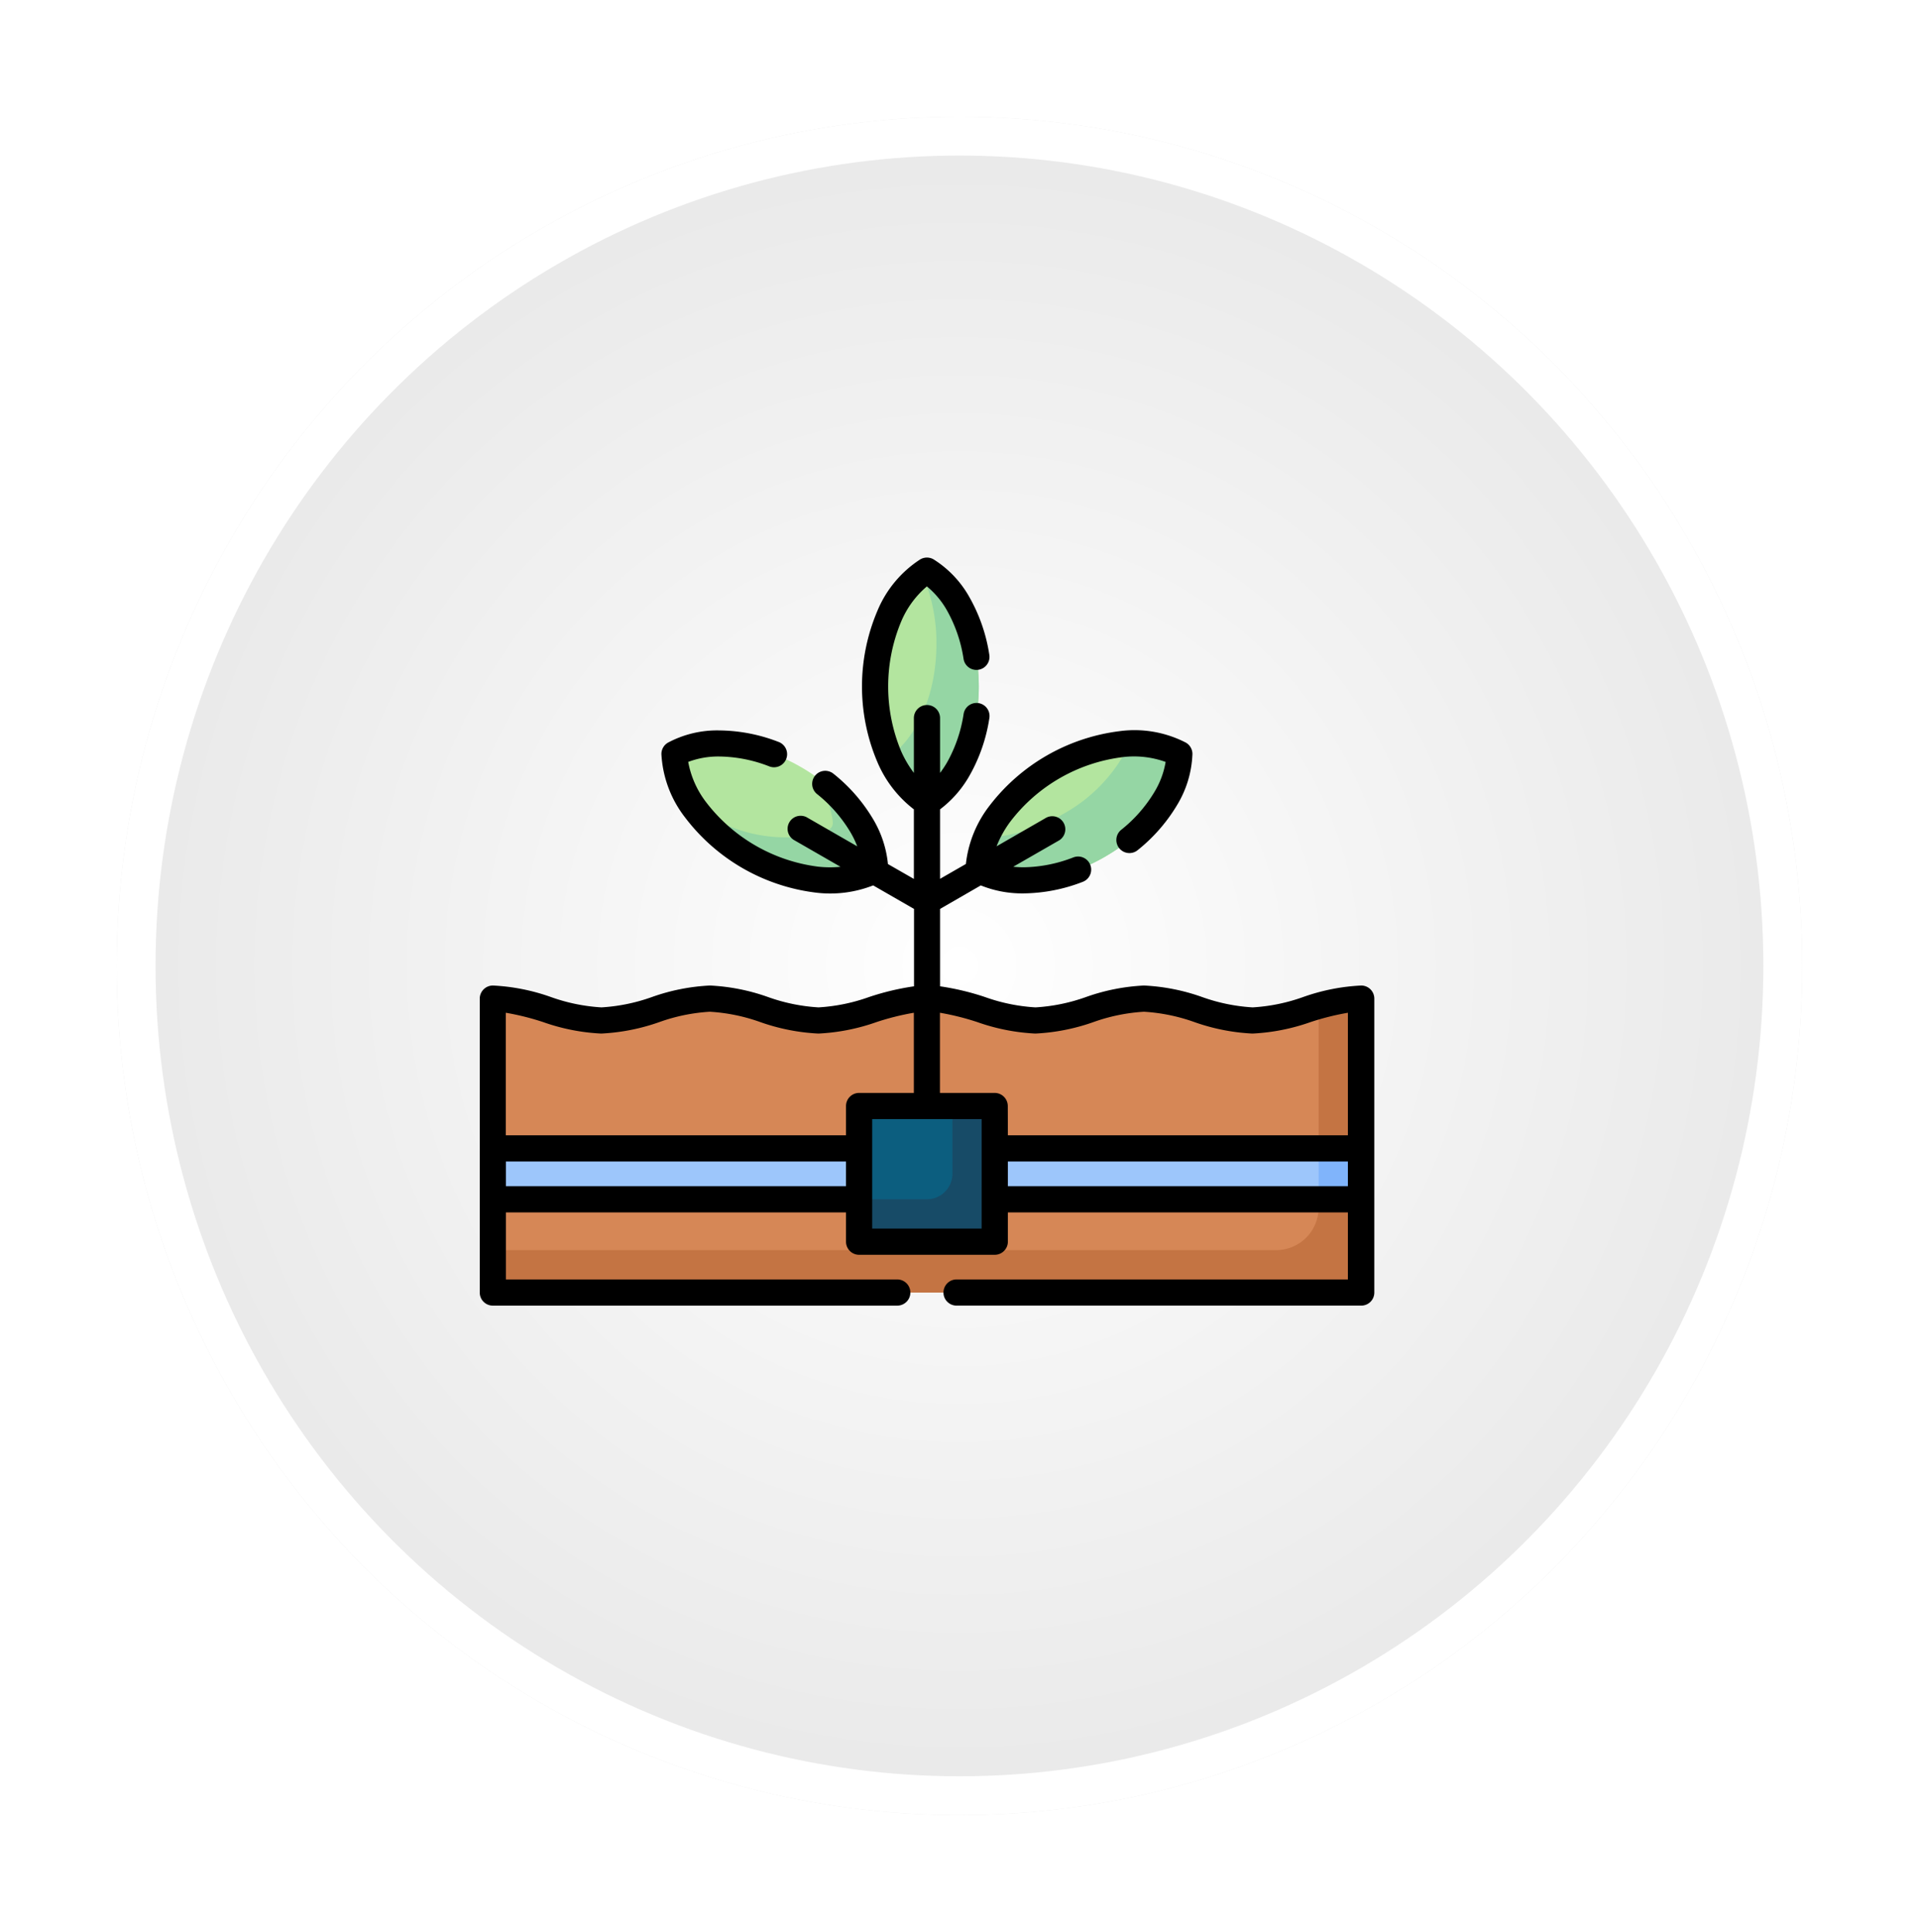 <svg xmlns="http://www.w3.org/2000/svg" xmlns:xlink="http://www.w3.org/1999/xlink" width="148" height="149" viewBox="0 0 148 149">
  <defs>
    <radialGradient id="radial-gradient" cx="0.5" cy="0.5" r="0.5" gradientUnits="objectBoundingBox">
      <stop offset="0" stop-color="#fff"/>
      <stop offset="1" stop-color="#e9e9e9"/>
    </radialGradient>
    <filter id="_51" x="0" y="0" width="148" height="149" filterUnits="userSpaceOnUse">
      <feOffset dx="3" dy="3" input="SourceAlpha"/>
      <feGaussianBlur stdDeviation="3" result="blur"/>
      <feFlood flood-opacity="0.161"/>
      <feComposite operator="in" in2="blur"/>
      <feComposite in="SourceGraphic"/>
    </filter>
  </defs>
  <g id="Grupo_1008512" data-name="Grupo 1008512" transform="translate(-1193.534 -1115.893)">
    <g transform="matrix(1, 0, 0, 1, 1193.53, 1115.89)" filter="url(#_51)">
      <g id="_51-2" data-name="51" transform="translate(6 6)" stroke="#fff" stroke-width="3" fill="url(#radial-gradient)">
        <ellipse cx="65" cy="65.5" rx="65" ry="65.5" stroke="none"/>
        <ellipse cx="65" cy="65.5" rx="63.5" ry="64" fill="none"/>
      </g>
    </g>
    <g id="_036-hydroponics" data-name="036-hydroponics" transform="translate(1230.534 1158.893)">
      <g id="Grupo_1008508" data-name="Grupo 1008508" transform="translate(1.012 1.077)">
        <path id="Trazado_713191" data-name="Trazado 713191" d="M111.61,150.143c.485,2.459,2.543,5.117,5.629,6.9,3.528,2.039,7.37,2.341,9.738,1-.027-2.719-2.211-5.9-5.736-7.932-3.085-1.783-6.412-2.234-8.783-1.428C111.412,149.039,111.4,149.062,111.61,150.143Z" transform="translate(-97.492 -135.036)" fill="#b3e59f" fill-rule="evenodd"/>
        <path id="Trazado_713192" data-name="Trazado 713192" d="M121.778,169.17a13.17,13.17,0,0,0,4.353,3.956c3.528,2.039,7.37,2.341,9.738,1-.023-2.429-1.768-5.22-4.651-7.24a8.391,8.391,0,0,1,1.207,2.639c.332,1.348.3,1.44-1.02,1.833a11.368,11.368,0,0,1-8.543-1.5c-.378-.218-.741-.447-1.085-.687Z" transform="translate(-106.385 -151.123)" fill="#95d6a4" fill-rule="evenodd"/>
        <path id="Trazado_713193" data-name="Trazado 713193" d="M229.487,50.387c-1.89,1.646-3.166,4.762-3.166,8.332,0,4.075,1.657,7.554,4,8.936,2.341-1.382,4-4.861,4-8.936,0-3.563-1.272-6.671-3.154-8.317C230.338,49.677,230.315,49.669,229.487,50.387Z" transform="translate(-196.844 -49.853)" fill="#b3e59f" fill-rule="evenodd"/>
        <path id="Trazado_713194" data-name="Trazado 713194" d="M234.484,64.144a7.617,7.617,0,0,0,2.9,3.509c2.341-1.382,4-4.861,4-8.936,0-3.563-1.272-6.671-3.154-8.317-.642-.561-.8-.7-1.222-.39a13.283,13.283,0,0,1,1.107,5.438C238.116,59.305,236.626,62.628,234.484,64.144Z" transform="translate(-203.907 -49.851)" fill="#95d6a4" fill-rule="evenodd"/>
        <path id="Trazado_713195" data-name="Trazado 713195" d="M300.989,150.157c-.493,2.455-2.547,5.106-5.629,6.881-3.525,2.039-7.366,2.341-9.738,1,.031-2.719,2.211-5.9,5.74-7.932,3.093-1.787,6.427-2.238,8.8-1.421C301.2,149.046,301.2,149.073,300.989,150.157Z" transform="translate(-248.156 -135.036)" fill="#b3e59f" fill-rule="evenodd"/>
        <path id="Trazado_713196" data-name="Trazado 713196" d="M300.989,150.161c-.493,2.455-2.547,5.106-5.629,6.881-3.525,2.039-7.366,2.341-9.738,1a6.457,6.457,0,0,1,.561-2.467,12.972,12.972,0,0,0,5.908-1.806,12.186,12.186,0,0,0,5.182-5.465,7.936,7.936,0,0,1,2.887.386C301.2,149.05,301.2,149.077,300.989,150.161Z" transform="translate(-248.156 -135.04)" fill="#95d6a4" fill-rule="evenodd"/>
        <path id="Trazado_713197" data-name="Trazado 713197" d="M32.621,296.077c-2.792,0-5.583-1.684-8.371-1.684s-5.579,1.684-8.371,1.684c-2.44,0-4.877-1.31-7.317-1.612-.623-.076-1.05.195-1.05.974v20.575a1.05,1.05,0,0,0,1.046,1.046H73.421a1.053,1.053,0,0,0,1.046-1.046V295.439c-.008-.783-.4-1.054-1.054-.974-2.444.3-4.877,1.612-7.317,1.612-2.788,0-5.579-1.684-8.371-1.684s-5.579,1.684-8.367,1.684-5.579-1.684-8.371-1.684S35.409,296.077,32.621,296.077Z" transform="translate(-7.513 -261.449)" fill="#d68756" fill-rule="evenodd"/>
        <path id="Trazado_713198" data-name="Trazado 713198" d="M7.512,314.168v2.226a1.05,1.05,0,0,0,1.046,1.046H73.42a1.053,1.053,0,0,0,1.046-1.046V295.819c-.008-.783-.4-1.054-1.054-.974a13.843,13.843,0,0,0-2.215.485V310.9a3.28,3.28,0,0,1-3.269,3.269H7.512Z" transform="translate(-7.512 -261.829)" fill="#c47443" fill-rule="evenodd"/>
        <path id="Trazado_713199" data-name="Trazado 713199" d="M7.512,380.143H74.466v3.922H7.512Z" transform="translate(-7.512 -335.647)" fill="#9dc6fb" fill-rule="evenodd"/>
        <path id="Trazado_713200" data-name="Trazado 713200" d="M218.211,355.877h8.371a1.048,1.048,0,0,1,1.046,1.046v8.367a1.048,1.048,0,0,1-1.046,1.046h-8.371a1.05,1.05,0,0,1-1.046-1.046v-8.367A1.051,1.051,0,0,1,218.211,355.877Z" transform="translate(-188.922 -314.65)" fill="#0c5e7f" fill-rule="evenodd"/>
        <path id="Trazado_713201" data-name="Trazado 713201" d="M224.359,355.877h2.223a1.048,1.048,0,0,1,1.046,1.046v8.367a1.048,1.048,0,0,1-1.046,1.046H218.21a1.05,1.05,0,0,1-1.046-1.046v-2.223H222.4a1.967,1.967,0,0,0,1.963-1.963Z" transform="translate(-188.921 -314.65)" fill="#174b67" fill-rule="evenodd"/>
        <path id="Trazado_713202" data-name="Trazado 713202" d="M480.251,380.143h3.269v3.922h-3.269Z" transform="translate(-416.566 -335.647)" fill="#80b4fb" fill-rule="evenodd"/>
      </g>
      <path id="Trazado_713203" data-name="Trazado 713203" d="M23.054,56.083a1.009,1.009,0,1,1-.718,1.886,10.89,10.89,0,0,0-3.83-.764,6.56,6.56,0,0,0-2.429.416A7.226,7.226,0,0,0,17.436,60.7a12.93,12.93,0,0,0,8.653,5,8.245,8.245,0,0,0,1.734.011l-3.551-2.043a1.006,1.006,0,1,1,1-1.745l3.842,2.211a7.264,7.264,0,0,0-.531-1.1,10.9,10.9,0,0,0-2.574-2.937,1.007,1.007,0,1,1,1.272-1.562,12.853,12.853,0,0,1,3.047,3.486,8.328,8.328,0,0,1,1.153,3.479l2,1.146V61.281a9.036,9.036,0,0,1-2.818-3.658,14.9,14.9,0,0,1,0-11.639,8.684,8.684,0,0,1,3.292-3.971A1.016,1.016,0,0,1,35,42a8.107,8.107,0,0,1,2.8,2.979,12.894,12.894,0,0,1,1.5,4.384,1.005,1.005,0,1,1-1.986.317,11,11,0,0,0-1.256-3.7,6.577,6.577,0,0,0-1.573-1.894A7.22,7.22,0,0,0,32.5,46.8a12.988,12.988,0,0,0,0,10,8.506,8.506,0,0,0,.981,1.669V54.243a1.01,1.01,0,1,1,2.02,0V58.47a7.77,7.77,0,0,0,.561-.848,10.992,10.992,0,0,0,1.256-3.7,1.005,1.005,0,1,1,1.986.317,12.9,12.9,0,0,1-1.5,4.384A8.512,8.512,0,0,1,35.5,61.281v5.358l1.993-1.146a8.917,8.917,0,0,1,1.768-4.422,14.962,14.962,0,0,1,10.081-5.82,8.633,8.633,0,0,1,5.106.878,1.006,1.006,0,0,1,.512.97,8.128,8.128,0,0,1-1.172,3.838,12.986,12.986,0,0,1-3.047,3.49,1.008,1.008,0,0,1-1.272-1.566,10.84,10.84,0,0,0,2.574-2.937,6.576,6.576,0,0,0,.855-2.3,7.194,7.194,0,0,0-3.349-.367,12.892,12.892,0,0,0-8.653,5A8.266,8.266,0,0,0,39.86,64.13L43.7,61.919a1.007,1.007,0,0,1,1,1.745l-3.555,2.043a8.028,8.028,0,0,0,.813.042,10.938,10.938,0,0,0,3.826-.764,1.01,1.01,0,1,1,.722,1.887,12.965,12.965,0,0,1-4.548.89,8.508,8.508,0,0,1-3.315-.615L35.5,68.96v5.969a19.907,19.907,0,0,1,3.46.825,14.013,14.013,0,0,0,3.9.8,13.987,13.987,0,0,0,3.9-.8,15.526,15.526,0,0,1,4.472-.886,15.527,15.527,0,0,1,4.476.886,13.988,13.988,0,0,0,3.9.8,13.961,13.961,0,0,0,3.9-.8,15.576,15.576,0,0,1,4.476-.886,1.01,1.01,0,0,1,1.008,1.012V98.548a1.007,1.007,0,0,1-1.008,1.008H36.774a1.01,1.01,0,0,1,0-2.02h30.18V92.366H40.731v2.257a1.014,1.014,0,0,1-1.012,1.012H29.255a1.01,1.01,0,0,1-1.008-1.012V92.366H2.02v5.171H32.2a1.01,1.01,0,1,1,0,2.02H1.012A1.01,1.01,0,0,1,0,98.548V75.88a1.014,1.014,0,0,1,1.012-1.012,15.526,15.526,0,0,1,4.472.886,13.988,13.988,0,0,0,3.9.8,14.014,14.014,0,0,0,3.9-.8,15.525,15.525,0,0,1,4.472-.886,15.525,15.525,0,0,1,4.472.886,14.013,14.013,0,0,0,3.9.8,13.988,13.988,0,0,0,3.9-.8,19.865,19.865,0,0,1,3.464-.825V68.96l-3.15-1.814a9.07,9.07,0,0,1-4.441.554,14.931,14.931,0,0,1-10.082-5.816A8.7,8.7,0,0,1,14.015,57.1a1.006,1.006,0,0,1,.512-.97,8.054,8.054,0,0,1,3.979-.936,12.881,12.881,0,0,1,4.548.89ZM38.707,85.171H30.267v8.443h8.439Zm2.024,1.249H66.954V76.968a19.969,19.969,0,0,0-2.887.722,15.643,15.643,0,0,1-4.472.882,15.643,15.643,0,0,1-4.472-.882,14.029,14.029,0,0,0-3.9-.8,14.031,14.031,0,0,0-3.9.8,15.643,15.643,0,0,1-4.472.882,15.642,15.642,0,0,1-4.472-.882,19.953,19.953,0,0,0-2.887-.722v6.183h4.22a1.014,1.014,0,0,1,1.012,1.012Zm-7.252-3.269V76.968a19.843,19.843,0,0,0-2.887.722,15.643,15.643,0,0,1-4.472.882,15.669,15.669,0,0,1-4.476-.882,14,14,0,0,0-3.9-.8,13.977,13.977,0,0,0-3.9.8,15.7,15.7,0,0,1-4.476.882,15.643,15.643,0,0,1-4.472-.882,19.826,19.826,0,0,0-2.887-.722V86.42H28.247V84.163a1.01,1.01,0,0,1,1.008-1.012Zm33.475,7.195V88.44H40.731v1.906ZM28.247,88.44H2.02v1.906H28.247V88.44Z" transform="translate(0 -41.859)"/>
    </g>
  </g>
</svg>
